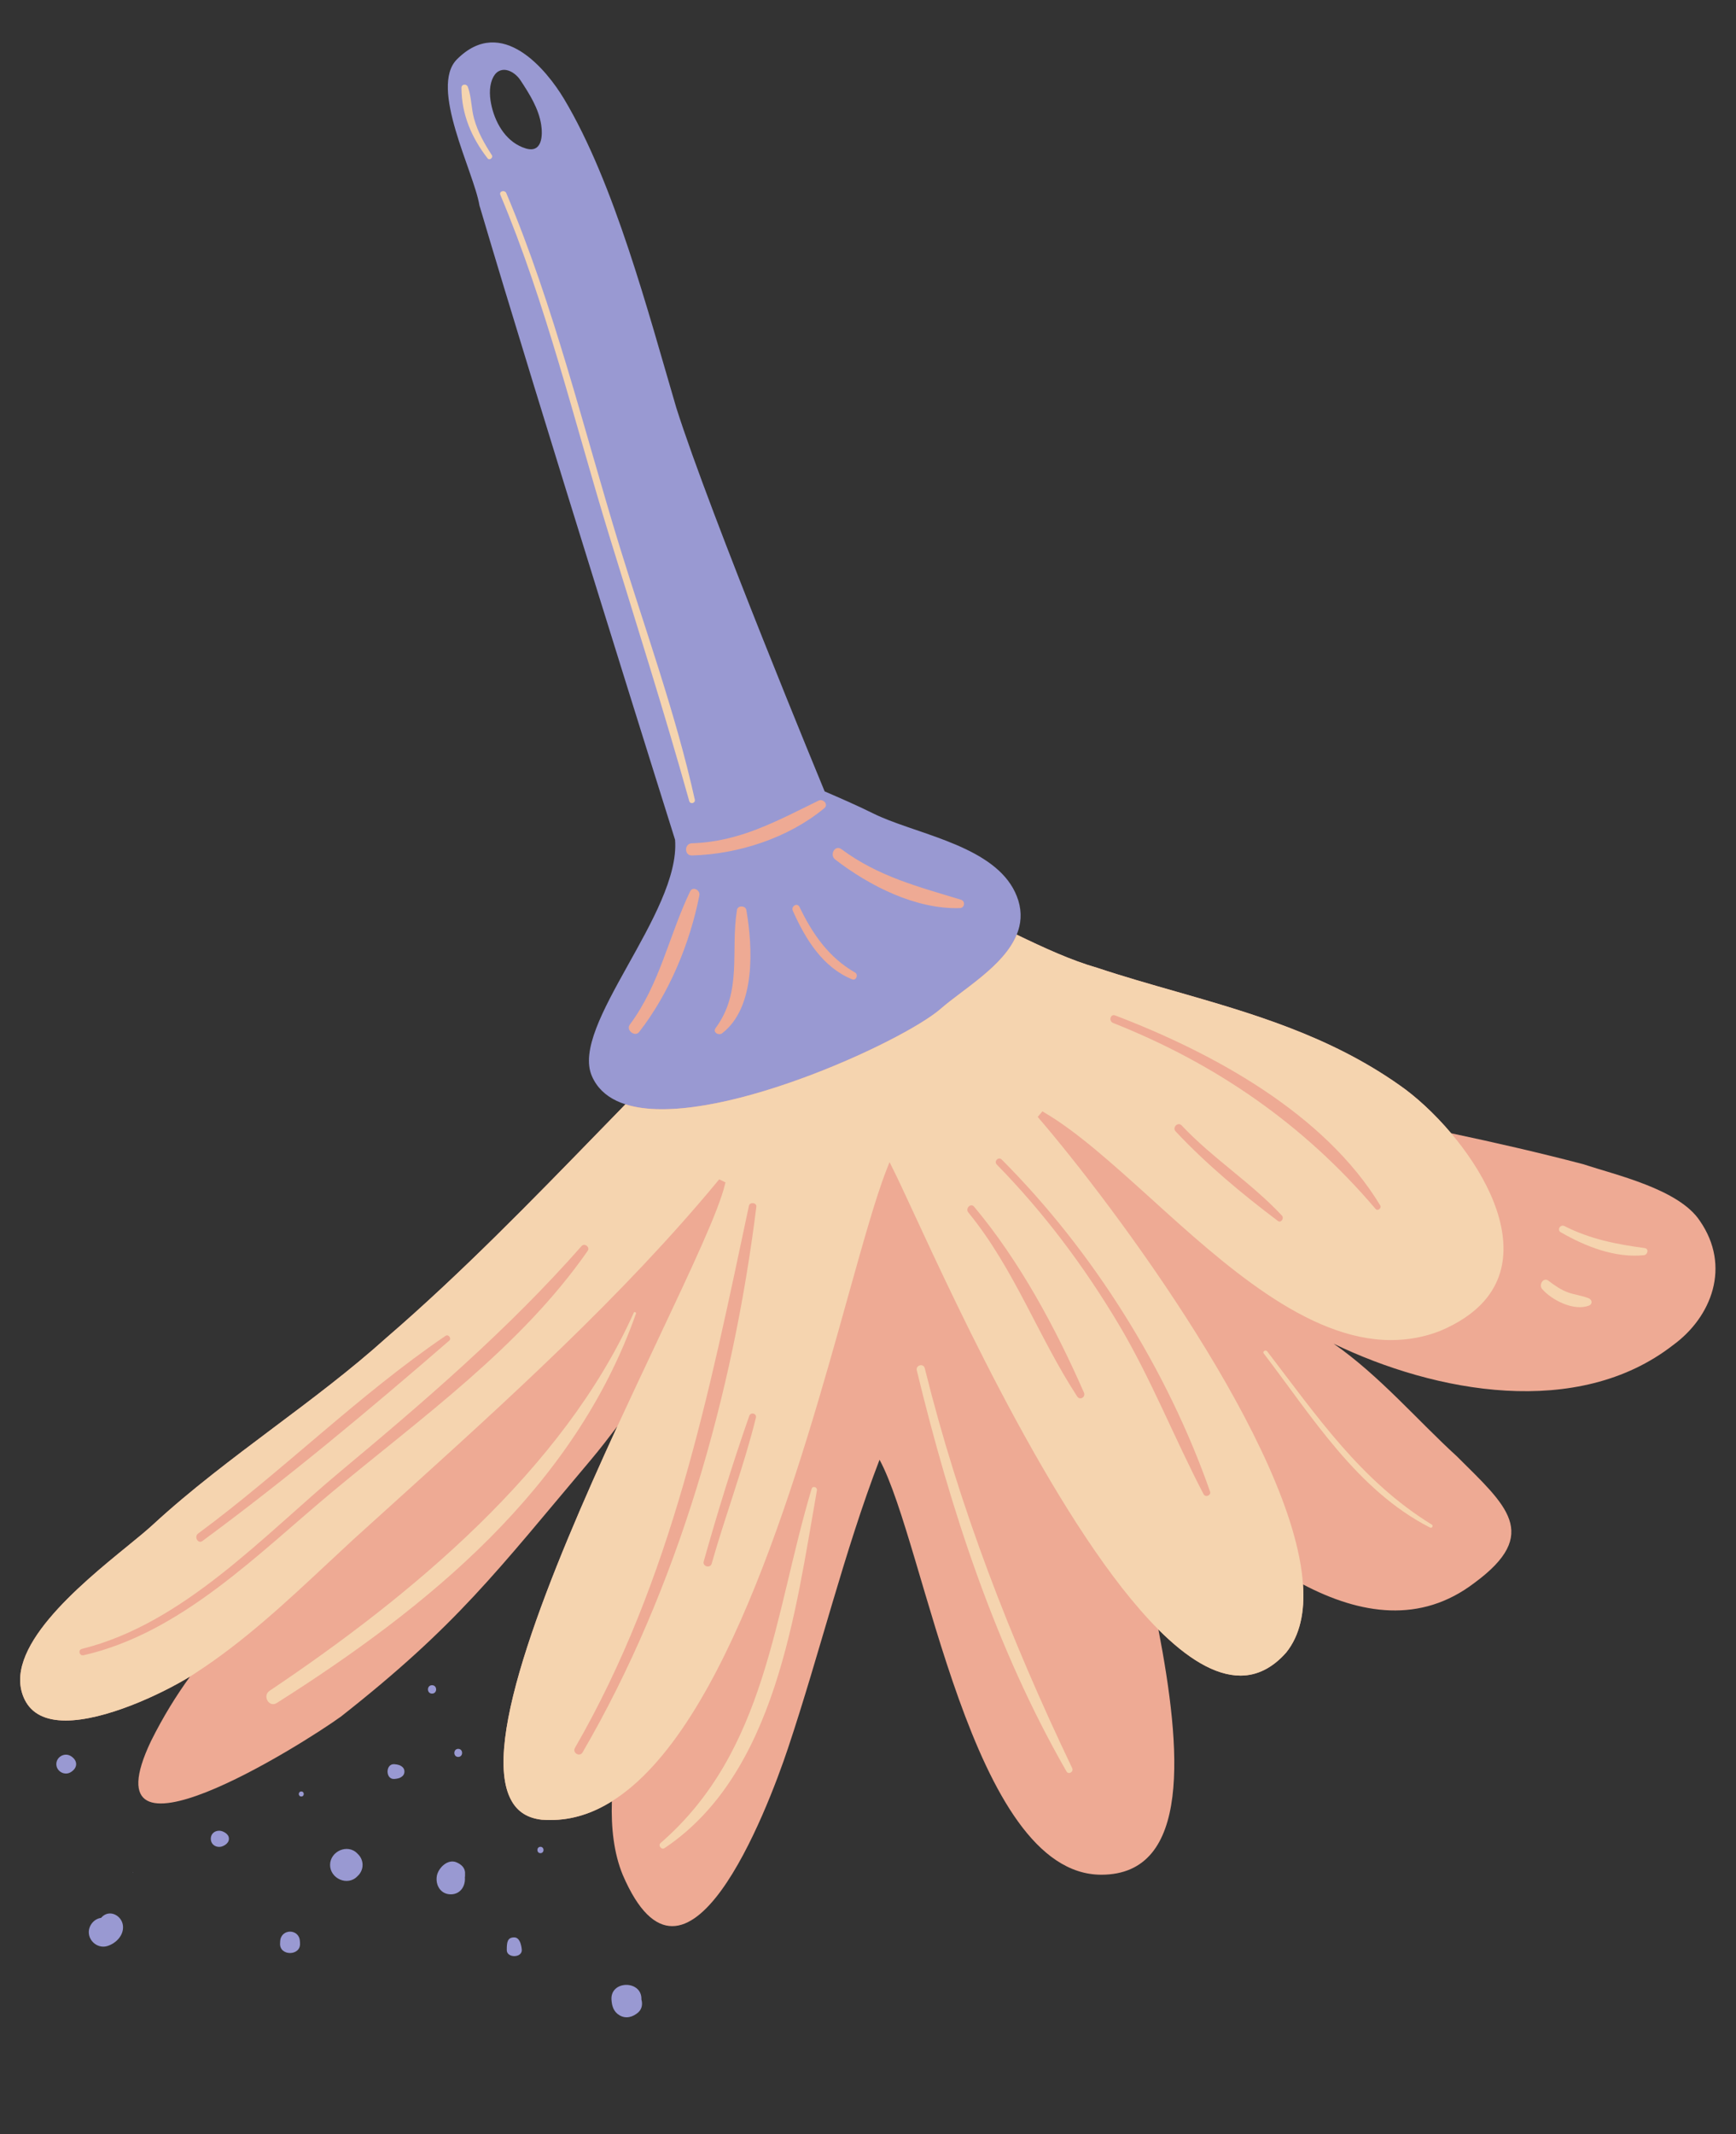 <svg xmlns="http://www.w3.org/2000/svg" xmlns:xlink="http://www.w3.org/1999/xlink" width="83" zoomAndPan="magnify" viewBox="0 0 62.25 76.5" height="102" preserveAspectRatio="xMidYMid meet" version="1.0"><rect x="0" y="0" width="62.25" height="76.5" fill="#333333" stroke="none"/><defs><clipPath id="bf49a7594f"><path d="M 28.184 57.914 L 29 57.914 L 29 59 L 28.184 59 Z M 28.184 57.914 " clip-rule="nonzero"/></clipPath><clipPath id="84e7d25bce"><path d="M 28.184 58 L 29 58 L 29 59 L 28.184 59 Z M 28.184 58 " clip-rule="nonzero"/></clipPath><clipPath id="52e280e40d"><path d="M 28.184 57.914 L 29 57.914 L 29 59 L 28.184 59 Z M 28.184 57.914 " clip-rule="nonzero"/></clipPath><clipPath id="6defc260fc"><path d="M 28.184 58 L 29 58 L 29 59 L 28.184 59 Z M 28.184 58 " clip-rule="nonzero"/></clipPath><clipPath id="5faf769831"><path d="M 29 57.914 L 29.668 57.914 L 29.668 59 L 29 59 Z M 29 57.914 " clip-rule="nonzero"/></clipPath><clipPath id="a66efc5bc1"><path d="M 28.184 58 L 29.668 58 L 29.668 59 L 28.184 59 Z M 28.184 58 " clip-rule="nonzero"/></clipPath><clipPath id="e4ba67f700"><path d="M 28.184 57.914 L 29.668 57.914 L 29.668 59 L 28.184 59 Z M 28.184 57.914 " clip-rule="nonzero"/></clipPath><clipPath id="9a2166465c"><path d="M 29 58 L 29.668 58 L 29.668 59 L 29 59 Z M 29 58 " clip-rule="nonzero"/></clipPath><clipPath id="7eaa72e5bb"><path d="M 28.184 58 L 29.668 58 L 29.668 59 L 28.184 59 Z M 28.184 58 " clip-rule="nonzero"/></clipPath><clipPath id="6f2a1f546f"><path d="M 28.184 58 L 29 58 L 29 59.395 L 28.184 59.395 Z M 28.184 58 " clip-rule="nonzero"/></clipPath><clipPath id="7543c9c03a"><path d="M 28.184 58 L 29 58 L 29 59 L 28.184 59 Z M 28.184 58 " clip-rule="nonzero"/></clipPath><clipPath id="de99ad6d76"><path d="M 28.184 58 L 29.668 58 L 29.668 59.395 L 28.184 59.395 Z M 28.184 58 " clip-rule="nonzero"/></clipPath><clipPath id="e9038e46cb"><path d="M 0.723 1.523 L 61.508 1.523 L 61.508 69.055 L 0.723 69.055 Z M 0.723 1.523 " clip-rule="nonzero"/></clipPath><clipPath id="76e5a7828e"><path d="M 21 71 L 24 71 L 24 72.391 L 21 72.391 Z M 21 71 " clip-rule="nonzero"/></clipPath></defs><g clip-path="url(#bf49a7594f)"><path fill="#fbf3ec" d="M 28.516 57.914 C 28.523 57.938 28.523 58 28.562 58.117 C 28.586 58.18 28.617 58.23 28.641 58.262 C 28.695 58.328 28.773 58.363 28.871 58.371 L 28.484 58.402 Z M 28.516 57.914 " fill-opacity="1" fill-rule="nonzero"/></g><g clip-path="url(#84e7d25bce)"><path fill="#fbf3ec" d="M 28.539 58.848 C 28.535 58.824 28.531 58.762 28.492 58.645 C 28.473 58.578 28.441 58.531 28.418 58.5 C 28.359 58.434 28.285 58.395 28.188 58.391 L 28.57 58.359 Z M 28.539 58.848 " fill-opacity="1" fill-rule="nonzero"/></g><g clip-path="url(#52e280e40d)"><path fill="#fbf3ec" d="M 28.516 57.914 C 28.512 57.938 28.516 58 28.48 58.117 C 28.461 58.184 28.434 58.234 28.41 58.266 C 28.359 58.336 28.281 58.379 28.188 58.391 L 28.574 58.402 Z M 28.516 57.914 " fill-opacity="1" fill-rule="nonzero"/></g><g clip-path="url(#6defc260fc)"><path fill="#fbf3ec" d="M 28.539 58.848 C 28.547 58.824 28.543 58.762 28.578 58.645 C 28.598 58.578 28.621 58.527 28.648 58.496 C 28.699 58.426 28.773 58.383 28.871 58.371 L 28.484 58.359 Z M 28.539 58.848 " fill-opacity="1" fill-rule="nonzero"/></g><g clip-path="url(#5faf769831)"><path fill="#fbf3ec" d="M 29.137 57.926 C 29.141 57.938 29.141 57.98 29.164 58.059 C 29.18 58.102 29.199 58.133 29.215 58.152 C 29.25 58.199 29.301 58.223 29.367 58.23 L 29.113 58.246 Z M 29.137 57.926 " fill-opacity="1" fill-rule="nonzero"/></g><g clip-path="url(#a66efc5bc1)"><path fill="#fbf3ec" d="M 29.145 58.539 C 29.141 58.523 29.141 58.48 29.113 58.406 C 29.102 58.363 29.082 58.332 29.066 58.309 C 29.031 58.266 28.98 58.238 28.914 58.234 L 29.168 58.219 Z M 29.145 58.539 " fill-opacity="1" fill-rule="nonzero"/></g><g clip-path="url(#e4ba67f700)"><path fill="#fbf3ec" d="M 29.137 57.926 C 29.133 57.938 29.133 57.98 29.109 58.059 C 29.098 58.102 29.078 58.133 29.062 58.156 C 29.027 58.199 28.98 58.227 28.914 58.234 L 29.168 58.246 Z M 29.137 57.926 " fill-opacity="1" fill-rule="nonzero"/></g><g clip-path="url(#9a2166465c)"><path fill="#fbf3ec" d="M 29.145 58.539 C 29.148 58.523 29.148 58.48 29.172 58.406 C 29.184 58.359 29.199 58.328 29.219 58.309 C 29.25 58.262 29.301 58.234 29.367 58.23 L 29.113 58.219 Z M 29.145 58.539 " fill-opacity="1" fill-rule="nonzero"/></g><g clip-path="url(#7eaa72e5bb)"><path fill="#fbf3ec" d="M 28.941 58.516 C 28.949 58.531 28.945 58.57 28.973 58.648 C 28.984 58.691 29.004 58.723 29.023 58.742 C 29.059 58.789 29.109 58.812 29.172 58.82 L 28.918 58.836 Z M 28.941 58.516 " fill-opacity="1" fill-rule="nonzero"/></g><g clip-path="url(#6f2a1f546f)"><path fill="#fbf3ec" d="M 28.949 59.129 C 28.945 59.113 28.945 59.07 28.922 58.996 C 28.906 58.953 28.887 58.922 28.871 58.898 C 28.836 58.855 28.785 58.828 28.723 58.824 L 28.977 58.809 Z M 28.949 59.129 " fill-opacity="1" fill-rule="nonzero"/></g><g clip-path="url(#7543c9c03a)"><path fill="#fbf3ec" d="M 28.941 58.516 C 28.938 58.531 28.941 58.57 28.918 58.648 C 28.902 58.691 28.887 58.723 28.871 58.746 C 28.836 58.793 28.785 58.816 28.723 58.824 L 28.977 58.836 Z M 28.941 58.516 " fill-opacity="1" fill-rule="nonzero"/></g><g clip-path="url(#de99ad6d76)"><path fill="#fbf3ec" d="M 28.949 59.129 C 28.953 59.113 28.953 59.07 28.977 58.996 C 28.988 58.949 29.008 58.918 29.023 58.898 C 29.059 58.852 29.109 58.824 29.172 58.82 L 28.918 58.809 Z M 28.949 59.129 " fill-opacity="1" fill-rule="nonzero"/></g><g clip-path="url(#e9038e46cb)"><path fill="#eeaa94" d="M 19.352 5.285 C 19.273 5.375 19.168 5.422 19.039 5.422 C 18.98 5.422 18.914 5.41 18.844 5.391 C 18.23 5.215 17.754 4.637 17.562 3.848 C 17.469 3.441 17.473 3.098 17.586 2.824 C 17.684 2.57 17.859 2.434 18.074 2.434 C 18.309 2.434 18.566 2.598 18.734 2.852 C 19.039 3.32 19.383 3.852 19.477 4.465 C 19.504 4.637 19.543 5.062 19.352 5.285 Z M 60.949 43.754 C 60.191 42.617 57.918 42.113 56.785 41.734 C 55.207 41.32 53.621 40.957 52.035 40.621 C 51.43 39.906 50.766 39.301 50.184 38.898 C 47.652 37.113 44.855 36.312 42.148 35.535 C 41.219 35.27 40.258 34.996 39.336 34.688 C 38.398 34.422 37.422 33.969 36.391 33.469 C 36.539 33.109 36.574 32.723 36.445 32.301 C 36.387 32.105 36.297 31.914 36.184 31.742 C 35.527 30.738 34.082 30.246 32.805 29.809 C 32.238 29.617 31.703 29.434 31.277 29.219 C 30.699 28.934 30.125 28.684 29.543 28.434 L 29.516 28.422 L 29.504 28.395 C 29.465 28.297 25.379 18.418 24.184 14.633 C 24.059 14.215 23.934 13.785 23.805 13.336 C 22.887 10.164 21.746 6.219 20.156 3.57 C 19.879 3.105 18.875 1.594 17.664 1.594 C 17.234 1.594 16.824 1.789 16.438 2.176 C 15.75 2.859 16.348 4.562 16.828 5.934 C 17.031 6.504 17.203 6.996 17.262 7.34 C 19.254 14.109 24.227 29.922 24.273 30.082 L 24.277 30.09 L 24.277 30.098 C 24.379 31.398 23.48 33.012 22.609 34.57 C 21.727 36.156 20.891 37.656 21.289 38.551 C 21.496 39.023 21.895 39.348 22.48 39.527 C 22.168 39.852 21.852 40.176 21.531 40.504 C 19.074 43.031 16.535 45.645 13.859 47.949 C 12.57 49.109 11.16 50.164 9.793 51.188 C 8.344 52.277 6.844 53.398 5.488 54.648 C 5.258 54.859 4.941 55.121 4.57 55.422 C 2.863 56.812 0.008 59.145 0.887 60.926 C 1.133 61.422 1.625 61.672 2.355 61.672 C 3.746 61.672 5.734 60.754 6.816 60.094 C 6.32 60.777 5.852 61.531 5.414 62.41 C 3.016 67.449 10.84 62.535 12.23 61.527 C 16.395 58.25 17.785 56.359 21.191 52.324 C 21.516 51.938 21.828 51.531 22.141 51.121 C 19.738 56.344 17.191 62.496 18.34 64.543 C 18.562 64.945 18.918 65.168 19.422 65.227 C 19.527 65.234 19.637 65.238 19.742 65.238 C 20.52 65.238 21.25 65 21.941 64.566 C 21.91 65.523 22.012 66.426 22.328 67.199 C 24.598 72.492 27.5 64.93 28.258 62.66 C 29.395 59.258 30.277 55.602 31.539 52.324 C 33.18 55.352 34.824 67.199 39.492 67.199 C 42.738 67.199 42.359 62.672 41.539 58.41 C 42.562 59.434 43.562 60.062 44.484 60.062 C 45.086 60.062 45.637 59.785 46.121 59.234 C 46.617 58.617 46.789 57.777 46.723 56.793 C 48.781 57.875 50.941 58.211 52.871 56.738 C 55.27 54.973 54.008 53.965 52.238 52.199 C 50.852 50.938 49.461 49.301 47.82 48.164 C 51.48 49.93 56.578 50.867 59.988 48.219 C 61.375 47.211 62.086 45.391 60.949 43.754 " fill-opacity="1" fill-rule="nonzero"/></g><path fill="#9999d2" d="M 12.816 66.441 C 12.469 66.074 11.836 66.359 11.836 66.848 C 11.836 67.34 12.469 67.621 12.816 67.254 C 12.828 67.242 12.84 67.23 12.852 67.219 C 13.051 67.008 13.051 66.688 12.852 66.477 C 12.84 66.465 12.828 66.453 12.816 66.441 " fill-opacity="1" fill-rule="nonzero"/><path fill="#9999d2" d="M 2.531 62.941 C 2.309 62.812 2.02 62.977 2.02 63.234 C 2.02 63.492 2.309 63.656 2.531 63.527 C 2.797 63.371 2.797 63.098 2.531 62.941 " fill-opacity="1" fill-rule="nonzero"/><path fill="#9999d2" d="M 4.773 67.121 C 4.781 67.121 4.781 67.109 4.773 67.109 C 4.762 67.109 4.762 67.121 4.773 67.121 " fill-opacity="1" fill-rule="nonzero"/><path fill="#9999d2" d="M 3.645 68.723 C 3.637 68.734 3.633 68.738 3.625 68.746 C 3.379 68.777 3.184 69.008 3.184 69.258 C 3.184 69.59 3.516 69.852 3.84 69.758 C 4.148 69.668 4.438 69.383 4.41 69.039 C 4.383 68.672 3.934 68.418 3.645 68.723 " fill-opacity="1" fill-rule="nonzero"/><path fill="#9999d2" d="M 15.492 60.406 C 15.297 60.406 15.297 60.707 15.492 60.707 C 15.688 60.707 15.688 60.406 15.492 60.406 " fill-opacity="1" fill-rule="nonzero"/><path fill="#9999d2" d="M 19.379 66.199 C 19.234 66.199 19.234 66.426 19.379 66.426 C 19.527 66.426 19.527 66.199 19.379 66.199 " fill-opacity="1" fill-rule="nonzero"/><g clip-path="url(#76e5a7828e)"><path fill="#9999d2" d="M 23 71.668 C 23.023 70.973 21.891 70.977 21.926 71.668 C 21.938 71.898 22 72.113 22.215 72.238 C 22.445 72.375 22.699 72.301 22.887 72.133 C 23.023 72.012 23.047 71.832 23 71.672 C 23 71.672 23 71.668 23 71.668 " fill-opacity="1" fill-rule="nonzero"/></g><path fill="#9999d2" d="M 16.43 62.688 C 16.246 62.688 16.246 62.977 16.43 62.977 C 16.617 62.977 16.617 62.688 16.43 62.688 " fill-opacity="1" fill-rule="nonzero"/><path fill="#9999d2" d="M 10.805 64.215 C 10.684 64.215 10.684 64.395 10.805 64.395 C 10.922 64.395 10.922 64.215 10.805 64.215 " fill-opacity="1" fill-rule="nonzero"/><path fill="#9999d2" d="M 10.047 69.582 C 10.047 69.605 10.043 69.633 10.043 69.66 C 10.016 70.121 10.785 70.121 10.758 69.66 C 10.758 69.633 10.758 69.605 10.754 69.582 C 10.73 69.125 10.074 69.125 10.047 69.582 " fill-opacity="1" fill-rule="nonzero"/><path fill="#9999d2" d="M 8.004 65.656 C 7.805 65.562 7.559 65.672 7.559 65.91 C 7.559 66.152 7.809 66.262 8.004 66.168 C 8.078 66.133 8.129 66.098 8.176 66.027 C 8.219 65.961 8.219 65.859 8.176 65.793 C 8.129 65.723 8.078 65.691 8.004 65.656 " fill-opacity="1" fill-rule="nonzero"/><path fill="#9999d2" d="M 16.676 67.16 C 16.688 66.953 16.535 66.824 16.367 66.754 C 16.047 66.621 15.711 66.965 15.664 67.246 C 15.609 67.574 15.801 67.902 16.164 67.902 C 16.527 67.902 16.715 67.574 16.664 67.246 C 16.684 67.379 16.672 67.199 16.676 67.16 " fill-opacity="1" fill-rule="nonzero"/><path fill="#9999d2" d="M 14.152 63.238 C 13.812 63.199 13.812 63.805 14.152 63.766 C 14.27 63.754 14.352 63.738 14.441 63.656 C 14.523 63.578 14.523 63.426 14.441 63.348 C 14.352 63.266 14.27 63.25 14.152 63.238 " fill-opacity="1" fill-rule="nonzero"/><path fill="#9999d2" d="M 18.441 69.445 C 18.191 69.445 18.172 69.621 18.172 69.902 C 18.172 70.188 18.711 70.188 18.711 69.902 C 18.711 69.902 18.691 69.445 18.441 69.445 " fill-opacity="1" fill-rule="nonzero"/><path fill="#9999d2" d="M 34.418 32.551 C 32.832 32.598 31.176 31.754 29.949 30.809 C 29.734 30.641 29.941 30.27 30.172 30.438 C 31.492 31.418 32.918 31.781 34.457 32.25 C 34.625 32.301 34.594 32.547 34.418 32.551 Z M 30.559 35.105 C 29.492 34.672 28.879 33.652 28.43 32.648 C 28.355 32.484 28.59 32.344 28.668 32.508 C 29.129 33.469 29.715 34.32 30.66 34.859 C 30.789 34.934 30.703 35.16 30.559 35.105 Z M 25.898 37.035 C 25.777 37.133 25.547 37.004 25.66 36.852 C 26.629 35.539 26.188 34.102 26.426 32.617 C 26.449 32.449 26.73 32.453 26.762 32.617 C 26.996 33.961 27.102 36.105 25.898 37.035 Z M 25.078 32.094 C 24.742 33.805 23.996 35.609 22.918 36.992 C 22.77 37.184 22.438 36.926 22.582 36.73 C 23.664 35.277 23.98 33.551 24.746 31.953 C 24.84 31.758 25.113 31.902 25.078 32.094 Z M 24.812 30.227 C 26.523 30.176 27.859 29.426 29.352 28.699 C 29.516 28.617 29.719 28.836 29.559 28.969 C 28.273 30.035 26.473 30.621 24.812 30.664 C 24.531 30.672 24.531 30.234 24.812 30.227 Z M 18.863 5.324 C 18.188 5.125 17.789 4.477 17.633 3.828 C 17.559 3.512 17.527 3.16 17.648 2.848 C 17.875 2.281 18.422 2.5 18.672 2.891 C 18.992 3.379 19.316 3.891 19.406 4.473 C 19.465 4.855 19.441 5.492 18.863 5.324 Z M 36.516 32.281 C 36.449 32.07 36.359 31.879 36.242 31.703 C 35.277 30.234 32.703 29.852 31.309 29.156 C 30.734 28.871 30.156 28.621 29.57 28.367 C 29.57 28.367 25.461 18.438 24.25 14.613 C 23.242 11.188 22.031 6.555 20.219 3.535 C 19.613 2.527 18 0.512 16.387 2.125 C 15.379 3.133 16.992 6.152 17.191 7.359 C 19.211 14.207 24.207 30.102 24.207 30.102 C 24.41 32.723 20.418 36.766 21.227 38.578 C 22.637 41.797 32.109 37.574 33.727 36.164 C 34.801 35.223 37.055 34.051 36.516 32.281 " fill-opacity="1" fill-rule="nonzero"/><path fill="#f5d4af" d="M 49.324 43.332 C 46.758 40.312 43.602 38.129 39.914 36.668 C 39.746 36.602 39.816 36.332 39.988 36.398 C 43.48 37.73 47.496 39.91 49.492 43.207 C 49.551 43.305 49.402 43.426 49.324 43.332 Z M 45.82 43.762 C 44.539 42.797 43.254 41.727 42.156 40.555 C 42.023 40.414 42.238 40.199 42.371 40.34 C 43.48 41.52 44.871 42.395 45.969 43.574 C 46.055 43.672 45.934 43.852 45.82 43.762 Z M 43.391 53.465 C 43.438 53.598 43.227 53.688 43.16 53.562 C 42.102 51.539 41.277 49.418 40.102 47.449 C 38.867 45.383 37.43 43.465 35.742 41.742 C 35.629 41.625 35.805 41.449 35.918 41.562 C 39.191 44.84 41.855 49.09 43.391 53.465 Z M 38.625 50.055 C 37.219 47.898 36.375 45.48 34.723 43.461 C 34.605 43.316 34.809 43.109 34.93 43.254 C 36.562 45.203 37.848 47.59 38.867 49.914 C 38.941 50.074 38.727 50.211 38.625 50.055 Z M 20.891 62.812 C 20.789 62.992 20.512 62.832 20.617 62.652 C 24.109 56.605 25.422 49.957 26.855 43.223 C 26.887 43.074 27.141 43.105 27.121 43.258 C 26.285 49.977 24.309 56.941 20.891 62.812 Z M 27.105 50.82 C 26.668 52.586 26.016 54.297 25.52 56.047 C 25.469 56.227 25.184 56.152 25.234 55.969 C 25.727 54.219 26.266 52.469 26.867 50.754 C 26.918 50.605 27.145 50.664 27.105 50.82 Z M 21.074 44.836 C 18.684 48.273 15.117 50.812 11.934 53.461 C 9.258 55.684 6.504 58.535 2.996 59.332 C 2.848 59.363 2.785 59.145 2.934 59.105 C 6.57 58.203 9.414 55.074 12.199 52.75 C 15.258 50.199 18.219 47.656 20.855 44.664 C 20.961 44.547 21.168 44.703 21.074 44.836 Z M 7.105 54.969 C 10.148 52.723 12.852 50.008 15.977 47.883 C 16.078 47.812 16.203 47.973 16.109 48.055 C 13.25 50.531 10.305 52.992 7.262 55.234 C 7.102 55.355 6.949 55.086 7.105 54.969 Z M 50.184 38.898 C 47.652 37.113 44.855 36.312 42.148 35.535 C 41.219 35.27 40.258 34.996 39.336 34.688 C 38.422 34.426 37.465 33.988 36.457 33.504 C 36.004 34.625 34.535 35.457 33.727 36.164 C 32.363 37.352 25.422 40.539 22.426 39.586 C 22.133 39.887 21.832 40.195 21.531 40.504 C 19.074 43.031 16.535 45.641 13.859 47.949 C 12.57 49.109 11.16 50.164 9.793 51.188 C 8.344 52.277 6.844 53.398 5.488 54.648 C 5.258 54.859 4.941 55.121 4.57 55.422 C 2.863 56.812 0.008 59.145 0.887 60.926 C 1.133 61.422 1.625 61.672 2.355 61.672 C 3.746 61.672 5.734 60.754 6.816 60.094 C 6.891 60.047 6.961 60.004 7.023 59.961 C 8.754 58.84 10.289 57.402 11.773 56.016 C 12.07 55.742 12.363 55.465 12.66 55.191 C 13.152 54.746 13.645 54.301 14.145 53.848 C 18.18 50.203 22.352 46.43 25.754 42.316 L 25.789 42.273 L 26.016 42.383 L 26 42.438 C 25.777 43.391 24.805 45.449 23.574 48.059 C 23.125 49.008 22.637 50.047 22.141 51.117 C 19.738 56.344 17.191 62.496 18.34 64.543 C 18.562 64.945 18.918 65.168 19.422 65.227 C 19.531 65.234 19.637 65.238 19.742 65.238 C 20.52 65.238 21.25 65 21.941 64.566 C 26.082 61.98 28.727 52.504 30.402 46.496 C 30.938 44.582 31.398 42.93 31.781 41.953 L 31.898 41.656 L 32.039 41.941 C 32.195 42.25 32.434 42.766 32.738 43.422 C 34.363 46.934 38.07 54.941 41.539 58.41 C 42.562 59.434 43.562 60.062 44.484 60.062 C 45.086 60.062 45.637 59.781 46.121 59.234 C 46.617 58.617 46.793 57.777 46.723 56.793 C 46.387 51.855 39.961 43.238 37.25 40.082 L 37.211 40.035 L 37.379 39.836 L 37.43 39.867 C 38.594 40.543 39.887 41.711 41.258 42.949 C 43.891 45.336 46.879 48.035 49.879 48.035 C 50.477 48.035 51.062 47.93 51.621 47.715 C 53.004 47.137 53.77 46.258 53.895 45.098 C 54.051 43.605 53.141 41.93 52.035 40.621 C 51.43 39.906 50.766 39.301 50.184 38.898 " fill-opacity="1" fill-rule="nonzero"/><path fill="#f5d4af" d="M 22.727 47.051 C 20.203 52.695 14.695 57.234 9.668 60.605 C 9.398 60.785 9.648 61.223 9.926 61.043 C 15.367 57.594 20.602 53.332 22.805 47.086 C 22.82 47.039 22.746 47.008 22.727 47.051 " fill-opacity="1" fill-rule="nonzero"/><path fill="#f5d4af" d="M 33.16 49.043 C 33.113 48.855 32.828 48.934 32.875 49.121 C 34.074 54.07 35.691 59.055 38.242 63.496 C 38.316 63.625 38.512 63.512 38.445 63.375 C 36.223 58.727 34.402 54.047 33.16 49.043 " fill-opacity="1" fill-rule="nonzero"/><path fill="#f5d4af" d="M 51.34 54.648 C 48.801 53.086 47.223 50.762 45.441 48.441 C 45.387 48.367 45.258 48.441 45.316 48.516 C 47.043 50.77 48.664 53.422 51.277 54.754 C 51.348 54.793 51.41 54.691 51.34 54.648 " fill-opacity="1" fill-rule="nonzero"/><path fill="#f5d4af" d="M 58.98 44.738 C 57.957 44.598 57.035 44.422 56.098 43.949 C 55.949 43.875 55.82 44.09 55.969 44.172 C 56.855 44.68 57.906 45.098 58.949 44.992 C 59.082 44.98 59.137 44.762 58.98 44.738 " fill-opacity="1" fill-rule="nonzero"/><path fill="#f5d4af" d="M 56.973 46.539 C 56.746 46.445 56.48 46.414 56.242 46.332 C 55.977 46.238 55.746 46.078 55.523 45.906 C 55.344 45.77 55.168 46.051 55.297 46.203 C 55.645 46.605 56.43 47.004 56.973 46.801 C 57.109 46.754 57.098 46.594 56.973 46.539 " fill-opacity="1" fill-rule="nonzero"/><path fill="#f5d4af" d="M 29.102 53.371 C 27.75 57.883 27.492 62.762 23.688 66.062 C 23.586 66.148 23.719 66.32 23.828 66.246 C 27.824 63.574 28.523 57.77 29.293 53.422 C 29.312 53.301 29.137 53.246 29.102 53.371 " fill-opacity="1" fill-rule="nonzero"/><path fill="#f5d4af" d="M 17.637 5.562 C 17.371 5.152 17.129 4.727 17 4.254 C 16.895 3.879 16.91 3.48 16.777 3.117 C 16.734 2.996 16.547 3.008 16.547 3.148 C 16.551 4.102 16.91 4.938 17.484 5.676 C 17.551 5.766 17.695 5.652 17.637 5.562 " fill-opacity="1" fill-rule="nonzero"/><path fill="#f5d4af" d="M 21.824 19.129 C 22.805 22.316 23.816 25.504 24.715 28.715 C 24.754 28.844 24.945 28.789 24.914 28.66 C 24.234 25.594 23.137 22.578 22.215 19.578 C 20.93 15.391 19.863 10.961 18.156 6.926 C 18.102 6.793 17.887 6.852 17.941 6.984 C 19.574 10.859 20.594 15.109 21.824 19.129 " fill-opacity="1" fill-rule="nonzero"/></svg>